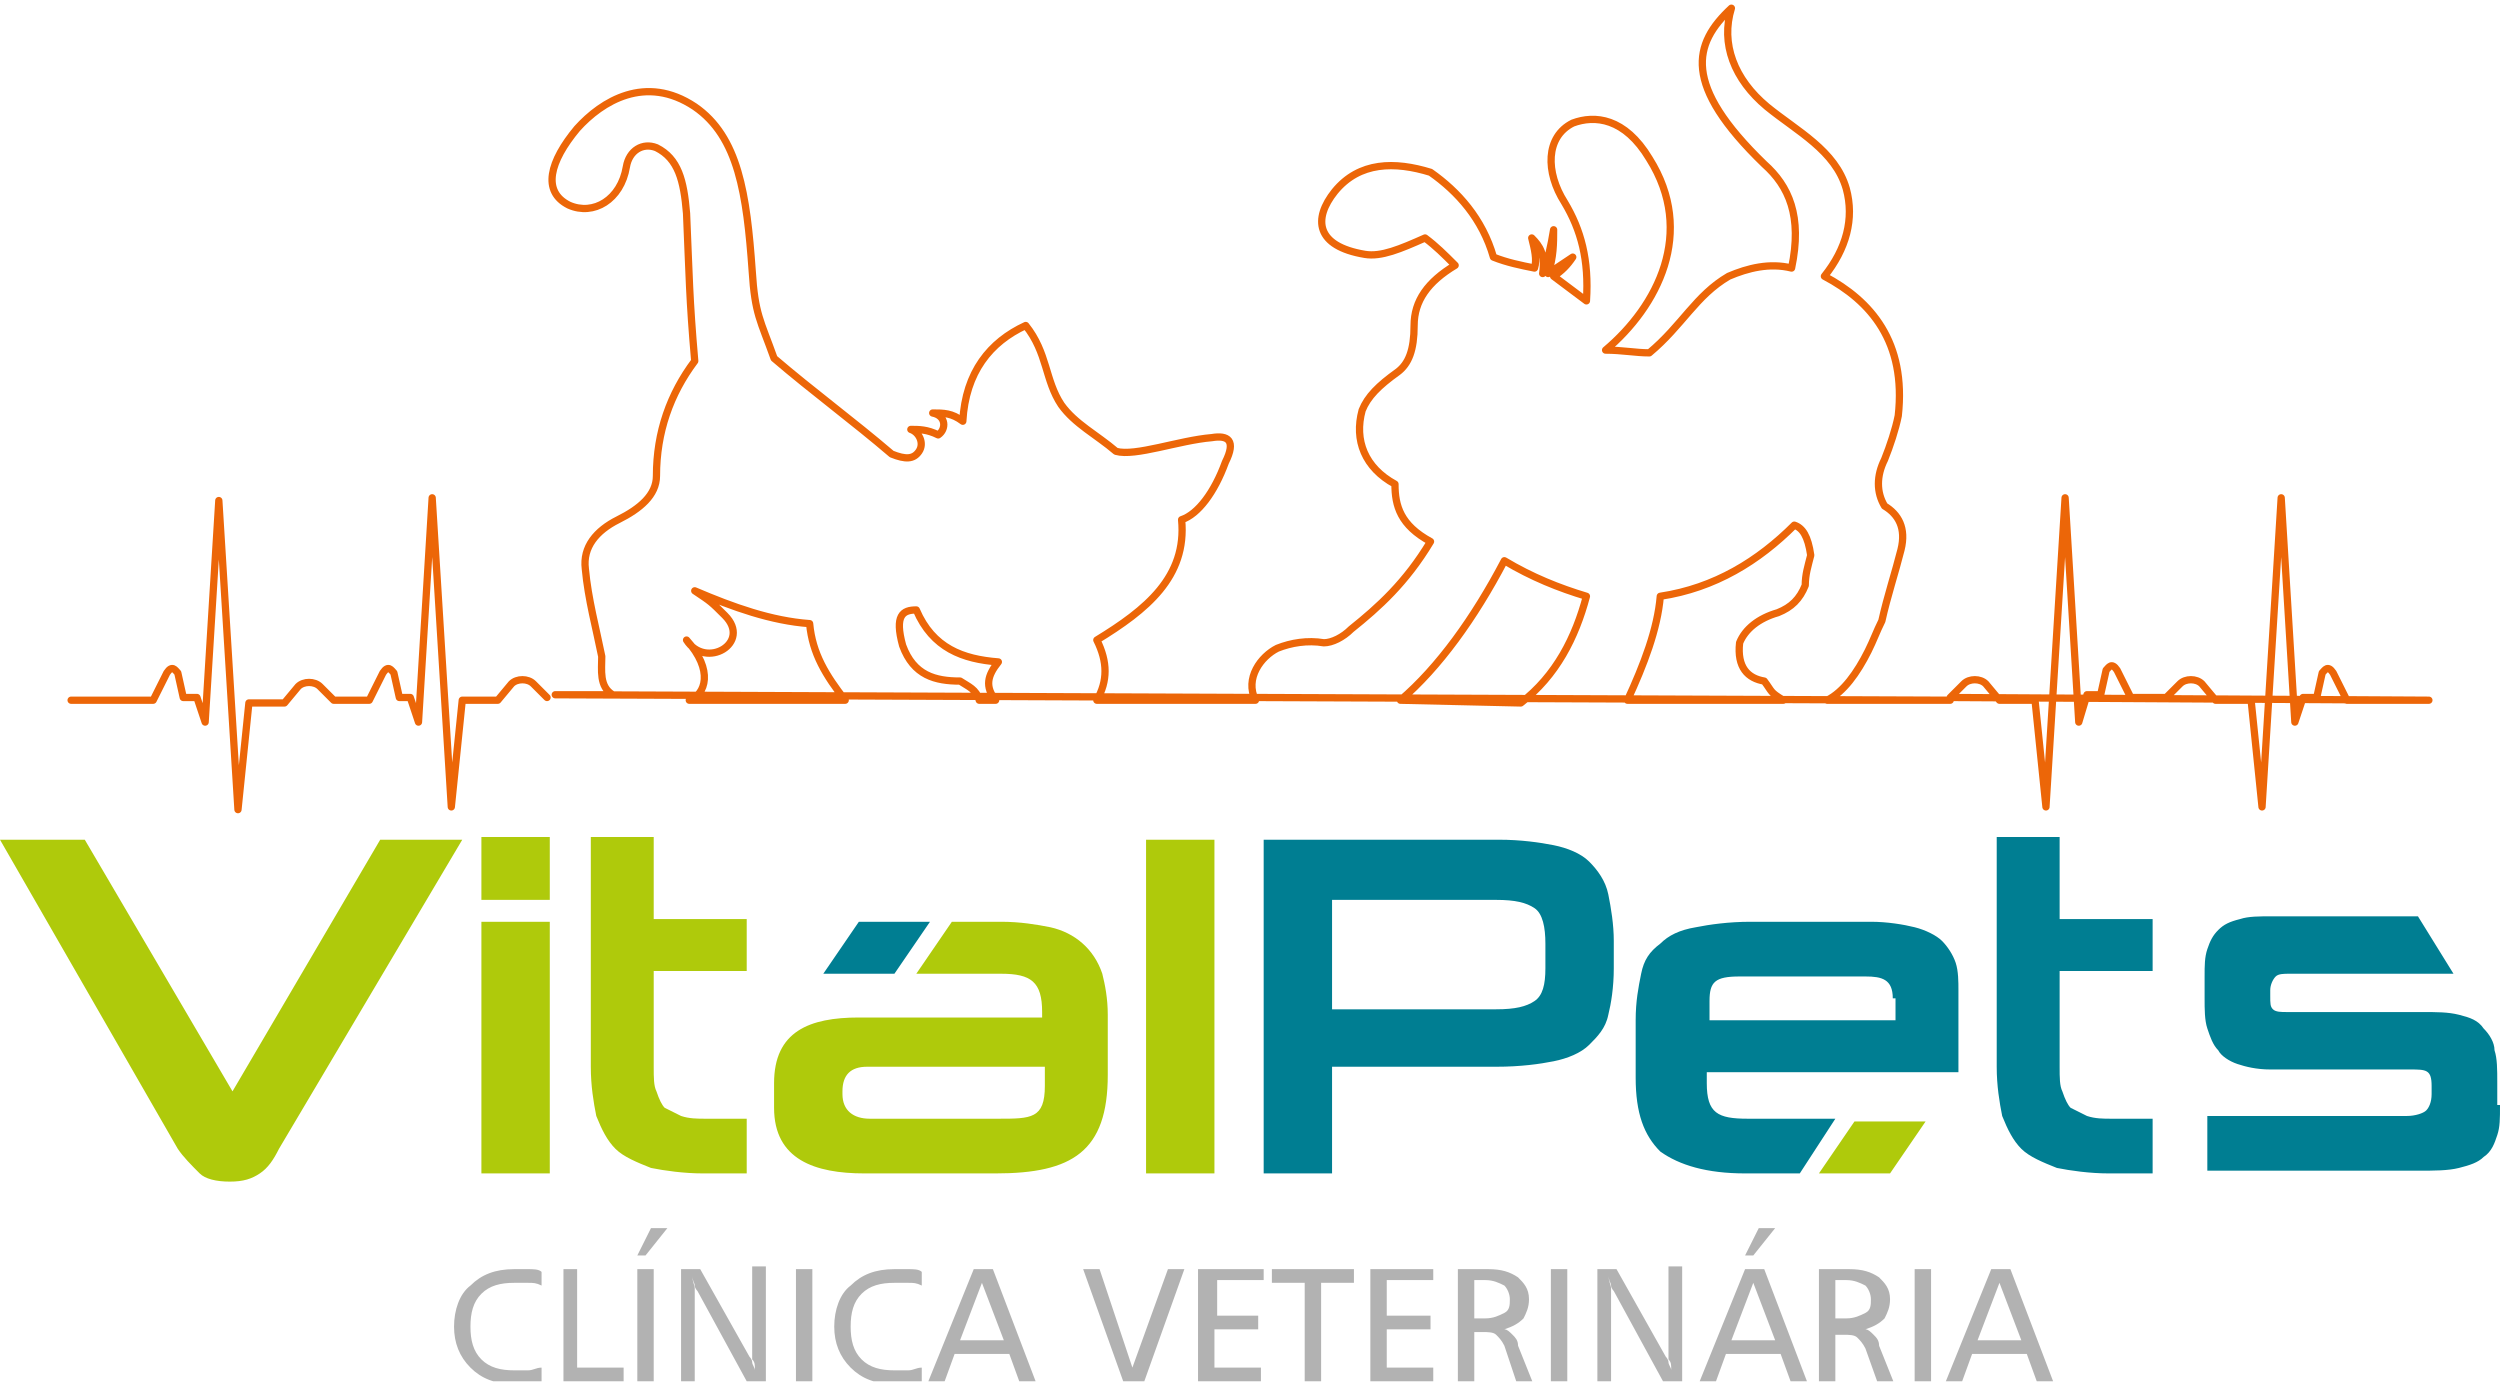 <svg width="175" height="97" viewBox="0 0 175 97" fill="none" xmlns="http://www.w3.org/2000/svg">
<g clip-path="url(#clip0)">
<path d="M4.978 49.015H10.722L11.68 47.101C12.062 46.526 12.254 46.909 12.445 47.101L12.828 48.824H13.786L14.36 50.547L15.317 35.038L16.658 56.674L17.423 49.207H19.913L20.87 48.058C21.253 47.675 22.019 47.675 22.402 48.058L23.359 49.015H25.848L26.805 47.101C27.188 46.526 27.38 46.909 27.571 47.101L27.954 48.824H28.72L29.294 50.547L30.252 34.847L31.592 56.483L32.358 49.015H34.847L35.804 47.867C36.187 47.484 36.953 47.484 37.336 47.867L38.293 48.824M69.694 49.015C68.928 48.058 69.119 47.292 69.885 46.335C67.396 46.143 65.29 45.377 64.141 42.697C63.184 42.697 62.609 43.08 63.184 45.186C63.95 47.292 65.481 47.675 67.205 47.675C67.779 48.058 68.353 48.249 68.545 49.015H69.694ZM59.163 49.015C57.823 47.292 56.865 45.76 56.674 43.654C53.993 43.463 51.313 42.505 48.632 41.357C49.781 42.123 49.781 42.123 50.739 43.08C52.653 44.995 49.398 46.909 48.058 44.803C49.973 46.909 49.398 48.632 48.249 49.015H59.163V49.015ZM136.515 49.015H127.899C129.048 48.441 130.006 47.101 130.771 45.569C131.154 44.803 131.346 44.229 131.729 43.463C132.112 41.74 132.686 40.016 133.069 38.485C133.452 36.953 132.878 35.996 131.92 35.421C131.346 34.464 131.346 33.315 131.92 32.166C132.303 31.209 132.686 30.06 132.878 29.103C133.452 23.933 130.963 21.061 127.708 19.338C129.24 17.423 129.814 15.317 129.24 13.211C128.474 10.531 125.793 9.19 123.687 7.467C121.39 5.553 120.432 3.063 121.198 0.574C118.518 3.063 117.752 5.935 123.496 11.488C125.219 13.02 126.176 15.126 125.41 18.764C123.879 18.381 122.347 18.764 121.007 19.338C118.709 20.678 117.752 22.785 115.454 24.699C114.497 24.699 113.539 24.508 112.391 24.508C116.028 21.444 118.709 16.275 115.454 11.105C113.731 8.233 111.625 8.042 110.093 8.616C108.178 9.573 108.178 12.062 109.519 14.168C110.667 16.083 111.242 18.189 111.05 21.061C110.285 20.487 109.519 19.913 108.753 19.338C109.327 18.955 109.71 18.572 110.093 17.998C109.519 18.381 108.944 18.764 108.37 19.147C108.753 17.998 108.753 17.041 108.753 16.083C108.561 17.232 108.37 18.189 107.987 19.147C108.178 17.806 107.795 17.232 107.221 16.658C107.413 17.423 107.604 18.189 107.413 18.764C106.455 18.572 105.498 18.381 104.541 17.998C103.775 15.317 102.051 13.403 100.137 12.062C97.648 11.296 95.159 11.296 93.436 13.403C91.904 15.317 92.095 17.232 95.542 17.806C96.69 17.998 98.031 17.423 99.754 16.658C100.52 17.232 101.094 17.806 101.86 18.572C99.945 19.721 98.988 21.061 98.988 22.785C98.988 24.508 98.605 25.465 97.839 26.039C96.499 26.997 95.733 27.763 95.35 28.72C94.776 30.826 95.542 32.741 97.648 33.889C97.648 35.421 98.031 36.761 100.137 37.91C98.414 40.782 96.499 42.505 94.584 44.037C94.01 44.612 93.244 44.995 92.67 44.995C91.521 44.803 90.372 44.995 89.415 45.377C88.266 45.952 87.117 47.484 87.883 49.015H76.778C77.544 47.675 77.544 46.335 76.778 44.803C80.224 42.697 83.096 40.399 82.713 36.379C83.862 35.996 85.011 34.464 85.777 32.358C86.543 30.826 85.968 30.443 84.82 30.635C82.522 30.826 79.459 31.975 78.118 31.592C76.778 30.443 75.246 29.677 74.289 28.337C73.14 26.614 73.332 24.699 71.8 22.785C69.311 23.933 67.588 26.039 67.396 29.486C66.63 28.911 66.056 28.911 65.29 28.911C66.247 29.103 66.247 30.06 65.673 30.443C64.907 30.06 64.333 30.06 63.758 30.06C64.333 30.252 64.716 31.017 64.333 31.592C63.95 32.166 63.375 32.166 62.418 31.783C59.737 29.486 56.865 27.38 54.185 25.082C53.228 22.401 52.845 22.019 52.653 18.955C52.27 13.594 51.696 9.573 48.632 7.467C45.186 5.17 42.123 7.084 40.399 8.999C38.485 11.296 37.91 13.403 39.825 14.36C41.548 15.126 43.463 13.977 43.846 11.679C44.037 10.531 44.995 9.956 45.952 10.339C47.484 11.105 47.867 12.637 48.058 14.934C48.249 19.338 48.249 20.87 48.632 25.273C46.909 27.571 45.952 30.252 45.952 33.315C45.952 34.655 44.803 35.613 43.271 36.379C41.74 37.144 40.782 38.293 40.974 39.825C41.165 41.931 41.74 44.037 42.123 45.952C42.123 46.909 41.931 48.058 42.888 48.632H38.868L136.515 49.015ZM113.922 49.015C115.071 46.526 116.028 44.037 116.22 41.74C120.049 41.165 123.113 39.251 125.602 36.761C126.176 36.953 126.559 37.527 126.751 38.868C126.559 39.633 126.368 40.208 126.368 40.974C125.985 41.931 125.41 42.505 124.453 42.888C123.113 43.271 122.155 44.037 121.772 44.995C121.581 46.718 122.347 47.484 123.496 47.675C124.07 48.441 123.879 48.441 124.836 49.015H113.922ZM98.031 49.015C100.711 46.718 103.2 43.271 105.306 39.251C107.221 40.399 109.136 41.165 111.05 41.74C110.285 44.612 108.944 47.292 106.455 49.207L98.031 49.015ZM170.022 49.015H164.278L163.321 47.101C162.938 46.526 162.746 46.909 162.555 47.101L162.172 48.824H161.214L160.64 50.547L159.683 34.847L158.342 56.483L157.577 49.015H155.088L154.13 47.867C153.747 47.484 152.981 47.484 152.599 47.867L151.641 48.824H149.152L148.195 46.909C147.812 46.335 147.62 46.718 147.429 46.909L147.046 48.632H146.089L145.514 50.547L144.557 34.847L143.217 56.483L142.451 49.015H139.962L139.004 47.867C138.621 47.484 137.856 47.484 137.473 47.867L136.515 48.824L170.022 49.015Z" stroke="#EC6608" stroke-width="0.509" stroke-miterlimit="22.926" stroke-linecap="round" stroke-linejoin="round"/>
<path d="M60.12 64.524H65.099L62.609 68.162H57.631L60.12 64.524ZM175 77.352C175 78.31 175 78.884 174.809 79.458C174.617 80.033 174.426 80.607 173.851 80.99C173.468 81.373 172.894 81.565 172.128 81.756C171.362 81.948 170.405 81.948 169.256 81.948H154.513V78.118H168.49C169.065 78.118 169.639 77.927 169.83 77.735C170.022 77.544 170.213 77.161 170.213 76.586V76.012C170.213 74.863 169.83 74.863 168.682 74.863H158.917C157.96 74.863 157.194 74.672 156.619 74.48C156.045 74.289 155.47 73.906 155.279 73.523C154.896 73.14 154.705 72.566 154.513 71.991C154.322 71.417 154.322 70.651 154.322 69.885V68.353C154.322 67.588 154.322 67.013 154.513 66.439C154.705 65.864 154.896 65.481 155.279 65.099C155.662 64.716 156.045 64.524 156.811 64.333C157.385 64.141 158.151 64.141 159.108 64.141H169.256L171.745 68.162H160.257C159.874 68.162 159.491 68.162 159.3 68.353C159.108 68.545 158.917 68.928 158.917 69.311V69.694C158.917 70.268 158.917 70.46 159.108 70.651C159.3 70.843 159.683 70.843 160.066 70.843H169.447C170.596 70.843 171.362 70.842 172.128 71.034C172.894 71.225 173.468 71.417 173.851 71.991C174.234 72.374 174.617 72.949 174.617 73.523C174.809 74.097 174.809 74.863 174.809 75.821V77.352H175ZM132.495 69.885C132.495 68.545 131.729 68.353 130.58 68.353H121.772C120.049 68.353 119.666 68.736 119.666 70.077V71.417H132.686V69.885H132.495ZM119.475 75.055V75.821C119.475 77.927 120.241 78.31 122.347 78.31H128.474L125.985 82.139H122.155C119.475 82.139 117.56 81.565 116.22 80.607C115.071 79.458 114.497 77.927 114.497 75.438V71.417C114.497 70.077 114.688 69.119 114.88 68.162C115.071 67.205 115.454 66.63 116.22 66.056C116.794 65.481 117.56 65.099 118.709 64.907C119.666 64.716 121.007 64.524 122.538 64.524H130.963C132.112 64.524 133.26 64.716 134.026 64.907C134.792 65.099 135.558 65.481 135.941 65.864C136.324 66.247 136.707 66.822 136.898 67.396C137.09 67.971 137.09 68.736 137.09 69.311V75.055H119.475ZM108.178 66.056C108.178 64.907 107.987 63.95 107.412 63.567C106.838 63.184 106.072 62.992 104.732 62.992H93.244V70.651H104.732C106.072 70.651 106.838 70.46 107.412 70.077C107.987 69.694 108.178 68.928 108.178 67.779V66.056ZM93.244 74.672V82.139H88.457V58.78H104.923C106.455 58.78 107.795 58.972 108.753 59.163C109.71 59.355 110.667 59.737 111.242 60.312C111.816 60.886 112.391 61.652 112.582 62.609C112.774 63.567 112.965 64.716 112.965 65.864V67.779C112.965 69.119 112.774 70.268 112.582 71.034C112.391 71.991 111.816 72.566 111.242 73.14C110.667 73.714 109.71 74.097 108.753 74.289C107.795 74.48 106.455 74.672 104.732 74.672H93.244ZM139.77 58.78V74.672C139.77 76.012 139.962 77.161 140.153 78.118C140.536 79.076 140.919 79.841 141.493 80.416C142.068 80.99 143.025 81.373 143.982 81.756C144.94 81.948 146.28 82.139 147.62 82.139H150.684V78.31H147.812C147.237 78.31 146.663 78.31 146.089 78.118C145.706 77.927 145.323 77.735 144.94 77.544C144.748 77.352 144.557 76.969 144.365 76.395C144.174 76.012 144.174 75.438 144.174 74.672V67.971H150.684V64.333H144.174V58.589H139.77V58.78Z" fill="#007E92"/>
<path d="M129.814 78.501H134.792L132.303 82.139H127.325L129.814 78.501ZM80.224 82.139V58.78H85.011V82.139H80.224ZM72.949 74.672H60.695C59.546 74.672 58.972 75.246 58.972 76.395V76.586C58.972 77.735 59.737 78.31 60.886 78.31H69.885C72.183 78.31 73.14 78.31 73.14 76.012V74.672H72.949ZM60.503 82.139C57.057 82.139 54.185 81.182 54.185 77.544V75.821C54.185 72.183 56.674 71.225 60.12 71.225H72.949V70.843C72.949 68.736 72.183 68.162 70.077 68.162H64.141L66.63 64.524H70.077C71.417 64.524 72.566 64.716 73.523 64.907C75.246 65.29 76.586 66.439 77.161 68.162C77.352 68.928 77.544 69.885 77.544 71.034V75.246C77.544 80.607 75.055 82.139 69.694 82.139H60.503ZM41.357 58.78V74.672C41.357 76.012 41.548 77.161 41.74 78.118C42.123 79.076 42.505 79.841 43.08 80.416C43.654 80.99 44.612 81.373 45.569 81.756C46.526 81.948 47.867 82.139 49.207 82.139H52.27V78.31H49.398C48.824 78.31 48.249 78.31 47.675 78.118C47.292 77.927 46.909 77.735 46.526 77.544C46.335 77.352 46.143 76.969 45.952 76.395C45.76 76.012 45.76 75.438 45.76 74.672V67.971H52.27V64.333H45.76V58.589H41.357V58.78ZM33.698 82.139V64.524H38.485V82.139H33.698ZM19.529 80.416C19.147 81.182 18.764 81.756 18.189 82.139C17.615 82.522 17.041 82.713 16.083 82.713C15.126 82.713 14.36 82.522 13.977 82.139C13.403 81.565 12.828 80.99 12.445 80.416L0 58.78H5.935L16.275 76.395L26.614 58.78H32.358L19.529 80.416ZM33.698 62.992V58.589H38.485V62.992H33.698Z" fill="#AFCA0B"/>
<path d="M139.387 88.84H140.728L143.791 96.882H142.642L141.876 94.776H138.047L137.281 96.882H136.132L139.387 88.84ZM139.962 89.798L138.43 93.818H141.493L139.962 89.798ZM134.026 88.84H135.175V96.882H134.026V88.84ZM127.325 88.84H129.431C130.388 88.84 130.963 89.032 131.537 89.415C131.92 89.798 132.303 90.18 132.303 90.946C132.303 91.521 132.112 91.904 131.92 92.287C131.537 92.67 131.154 92.861 130.58 93.052C130.771 93.052 130.963 93.244 131.154 93.435C131.346 93.627 131.537 93.818 131.537 94.201L132.686 97.073H131.537L130.58 94.393C130.388 94.01 130.197 93.818 130.006 93.627C129.814 93.435 129.431 93.435 129.048 93.435H128.474V96.882H127.325V88.84ZM128.474 89.606V92.287H129.24C129.814 92.287 130.197 92.095 130.58 91.904C130.963 91.712 130.963 91.329 130.963 90.946C130.963 90.563 130.771 90.18 130.58 89.989C130.197 89.798 129.814 89.606 129.24 89.606H128.474ZM123.113 85.968H124.262L122.73 87.883H122.155L123.113 85.968ZM122.155 88.84H123.496L126.559 96.882H125.41L124.644 94.776H120.815L120.049 96.882H118.9L122.155 88.84ZM122.73 89.798L121.198 93.818H124.262L122.73 89.798ZM111.816 88.84H113.156L116.603 94.967C116.603 94.967 116.794 95.159 116.794 95.35C116.794 95.542 116.986 95.733 116.986 95.924C116.986 95.542 116.986 95.35 116.794 95.159C116.794 94.967 116.794 94.776 116.794 94.584V88.649H117.752V96.69H116.411L112.965 90.372C112.965 90.372 112.774 90.18 112.774 89.989C112.774 89.798 112.582 89.606 112.582 89.223C112.582 89.606 112.774 89.989 112.774 90.18C112.774 90.372 112.774 90.563 112.774 90.755V96.69H111.816V88.84ZM108.561 88.84H109.71V96.882H108.561V88.84ZM102.051 88.84H104.158C105.115 88.84 105.689 89.032 106.264 89.415C106.647 89.798 107.03 90.18 107.03 90.946C107.03 91.521 106.838 91.904 106.647 92.287C106.264 92.67 105.881 92.861 105.306 93.052C105.498 93.052 105.689 93.244 105.881 93.435C106.072 93.627 106.264 93.818 106.264 94.201L107.413 97.073H106.264L105.306 94.201C105.115 93.818 104.923 93.627 104.732 93.435C104.541 93.244 104.158 93.244 103.775 93.244H103.2V96.69H102.051V88.84ZM103.2 89.606V92.287H103.966C104.541 92.287 104.923 92.095 105.306 91.904C105.689 91.712 105.689 91.329 105.689 90.946C105.689 90.563 105.498 90.18 105.306 89.989C104.923 89.798 104.541 89.606 103.966 89.606H103.2ZM95.924 88.84H100.328V89.606H97.073V92.095H100.137V93.052H97.073V95.733H100.328V96.69H95.924V88.84ZM89.223 88.84H94.776V89.798H92.478V96.882H91.329V89.798H89.032V88.84H89.223ZM84.054 88.84H88.457V89.606H85.202V92.095H88.074V93.052H85.011V95.733H88.266V96.69H83.862V88.84H84.054ZM75.821 88.84H76.969L79.267 95.733L81.756 88.84H82.905L80.033 96.882H78.693L75.821 88.84ZM68.162 88.84H69.502L72.566 96.882H71.417L70.651 94.776H66.822L66.056 96.882H64.907L68.162 88.84ZM68.736 89.798L67.205 93.818H70.268L68.736 89.798ZM64.524 89.032V89.989C64.141 89.798 63.95 89.798 63.567 89.798C63.184 89.798 62.992 89.798 62.609 89.798C61.652 89.798 60.886 89.989 60.312 90.563C59.737 91.138 59.546 91.904 59.546 92.861C59.546 93.818 59.737 94.584 60.312 95.159C60.886 95.733 61.652 95.924 62.609 95.924C62.992 95.924 63.184 95.924 63.567 95.924C63.95 95.924 64.141 95.733 64.524 95.733V96.69C64.333 96.69 63.95 96.882 63.567 96.882C63.184 96.882 62.992 96.882 62.609 96.882C61.269 96.882 60.312 96.499 59.546 95.733C58.78 94.967 58.397 94.01 58.397 92.861C58.397 91.712 58.78 90.563 59.546 89.989C60.312 89.223 61.269 88.84 62.609 88.84C62.992 88.84 63.375 88.84 63.567 88.84C63.95 88.84 64.333 88.84 64.524 89.032ZM55.717 88.84H56.865V96.882H55.717V88.84ZM47.675 88.84H49.015L52.462 94.967C52.462 94.967 52.653 95.159 52.653 95.35C52.653 95.542 52.845 95.733 52.845 95.924C52.845 95.542 52.845 95.35 52.653 95.159C52.653 94.967 52.653 94.776 52.653 94.584V88.649H53.611V96.69H52.27L48.824 90.372C48.824 90.372 48.632 90.18 48.632 89.989C48.632 89.798 48.441 89.606 48.441 89.223C48.441 89.606 48.632 89.989 48.632 90.18C48.632 90.372 48.632 90.563 48.632 90.755V96.69H47.675V88.84ZM45.569 85.968H46.718L45.186 87.883H44.612L45.569 85.968ZM44.612 88.84H45.76V96.882H44.612V88.84ZM39.251 88.84H40.399V95.733H43.654V96.69H39.442V88.84H39.251ZM37.91 89.032V89.989C37.527 89.798 37.336 89.798 36.953 89.798C36.57 89.798 36.379 89.798 35.996 89.798C35.038 89.798 34.272 89.989 33.698 90.563C33.124 91.138 32.932 91.904 32.932 92.861C32.932 93.818 33.124 94.584 33.698 95.159C34.272 95.733 35.038 95.924 35.996 95.924C36.379 95.924 36.57 95.924 36.953 95.924C37.336 95.924 37.527 95.733 37.91 95.733V96.69C37.719 96.69 37.336 96.882 36.953 96.882C36.57 96.882 36.379 96.882 35.996 96.882C34.655 96.882 33.698 96.499 32.932 95.733C32.166 94.967 31.783 94.01 31.783 92.861C31.783 91.712 32.166 90.563 32.932 89.989C33.698 89.223 34.655 88.84 35.996 88.84C36.379 88.84 36.761 88.84 36.953 88.84C37.336 88.84 37.719 88.84 37.91 89.032Z" fill="#B2B2B2"/>
</g>
<defs>
<clipPath id="clip0">
<rect width="175" height="96.69" fill="white"/>
</clipPath>
</defs>
</svg>
